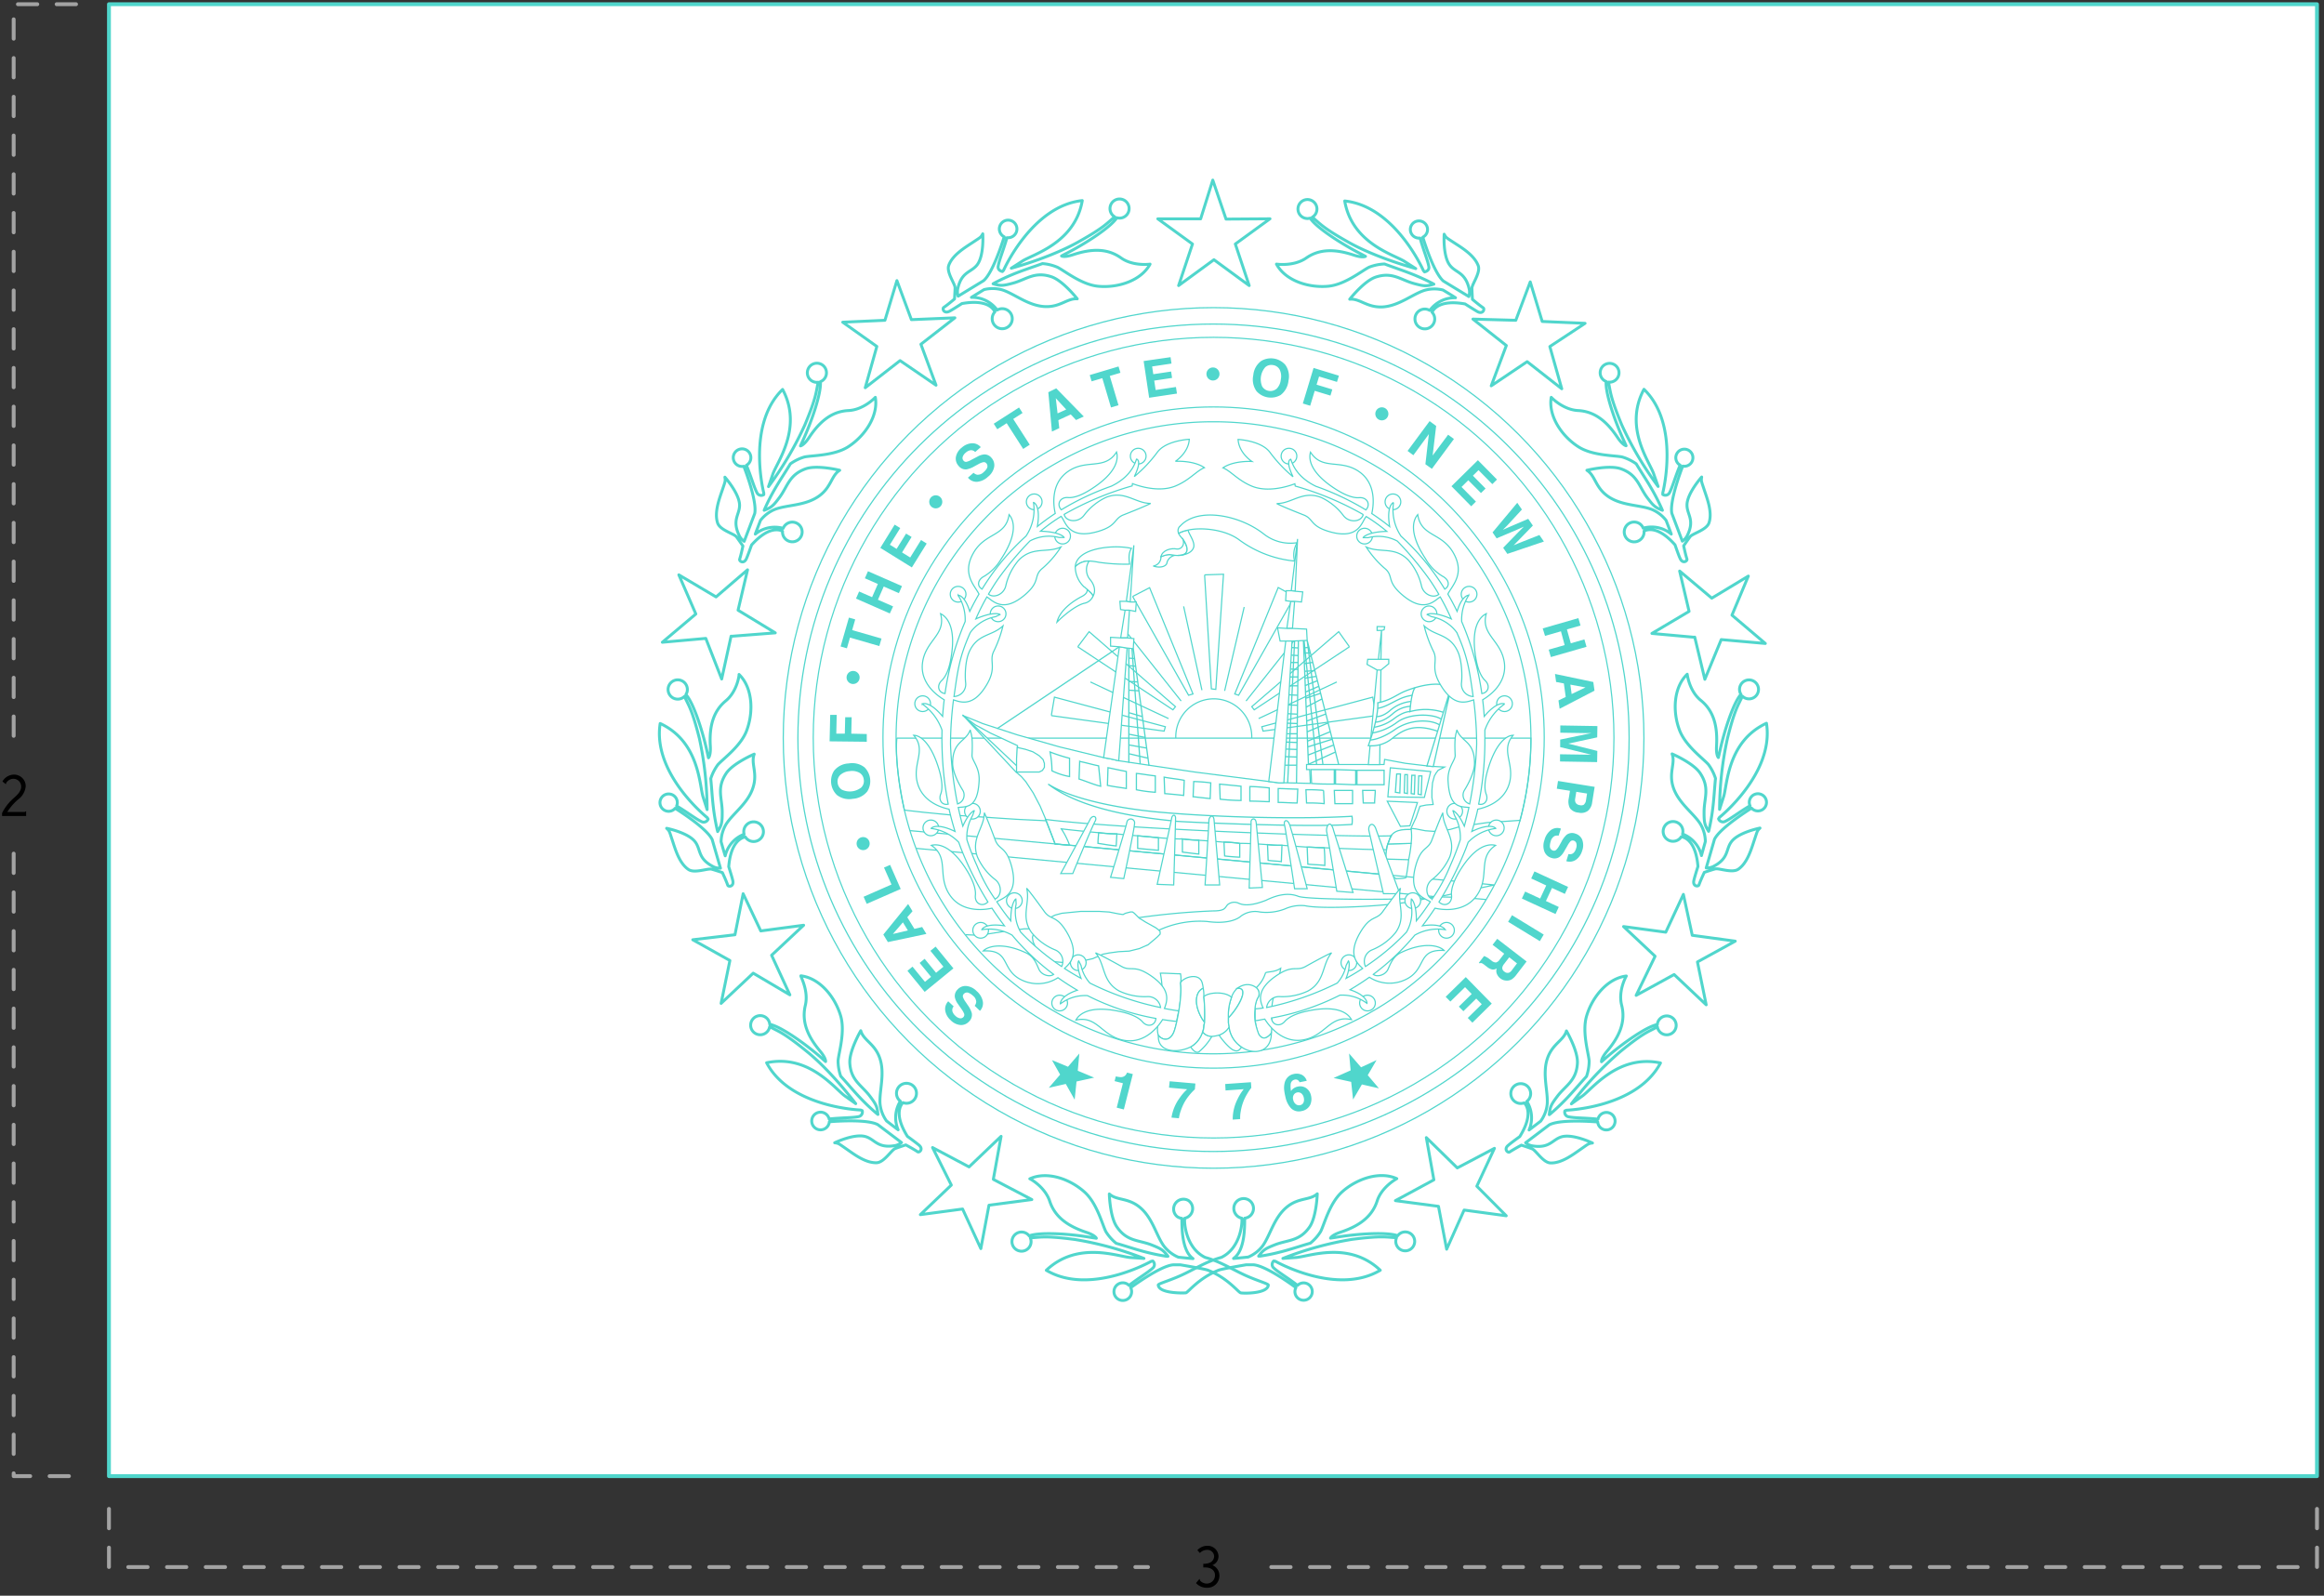 <svg xmlns="http://www.w3.org/2000/svg" width="600" height="412"><rect width="100%" height="100%" fill="#333333" stroke="none"/><path d="M28.13 381.13h570.06V1.09H28.13z" fill="#fff" stroke="#50d6cc" stroke-linecap="round" stroke-linejoin="round"/><circle cx="313.32" cy="190.53" r="111.1" fill="none" stroke="#50d6cc" stroke-width=".31"/><circle cx="313.32" cy="190.46" r="103.36" fill="none" stroke="#50d6cc" stroke-width=".3"/><circle cx="313.32" cy="190.43" r="85.36" fill="none" stroke="#50d6cc" stroke-width=".3"/><path d="M313.25 108.9a81.76 81.76 0 00-81.9 81.66h163.93a81.8 81.8 0 00-82.03-81.66z" fill="#fff"/><path d="M313.24 83.67C254 83.67 206 131.51 206 190.58c0 58.88 48 106.73 107.22 106.73 59.39 0 107.38-47.85 107.38-106.73.02-59.06-47.97-106.91-107.36-106.91z" fill="none" stroke="#50d6cc" stroke-width=".31"/><path d="M311 148.43l4.88-.16-1.99 29.73-1.14-.14-1.75-29.42M316.17 178.38l5.05-21.65m-15.63-.16l4.72 21.63M292.42 154l4.38-2.26 11.2 27.44-1.14.33L292.42 154M291.11 163.57L304.94 181M278.25 167l2.93-3.9 22.3 19.36-.66.81L278.25 167M271.43 184.73l.8-4.73 28.64 7.64-.32 1.13-29.12-4M281.51 176.08l20.18 9.45M334.23 154l-4.23-2.3-11.22 27.48 1 .33L334.23 154M335.53 163.57L321.7 181M348.39 167l-2.77-3.9-22.45 19.36.64.81L348.39 167M355.22 184.73l-.81-4.73-28.64 7.64.32 1.13 29.13-4M345.13 176.08l-20.18 9.45M303.56 190.56a9.81 9.81 0 1119.61 0M298.44 240.53a25.27 25.27 0 0113.17-2.61c4.71.66 7.31-.31 8.46-1.13a6.1 6.1 0 015.2-1.32 13.23 13.23 0 006.5-.8 10 10 0 015.21-.81c5 1.13 27.5-.17 31.73-2.12-4.88.65-31.07.65-33.51-.31s-5.22-.51-8.31 1c-3.25 1.3-5.52 1.47-7 .82a2.71 2.71 0 00-2.92.31c-.81.82-.49 1.64-3.91 1.64a190.39 190.39 0 00-21.63 2.12c2.57 2.68 5.87 2.39 7.01 3.21z" fill="none" stroke="#50d6cc" stroke-width=".3"/><path d="M303.15 266.24c.81-2.29 2.12-9.29 1.63-12.38a6.07 6.07 0 000-2.43c-1.3 0-3.25-.16-5.21-.16 1.63 8.3-1.63 12.85-.49 16.1 1.47 1.63 3.26 1.15 4.07-1.13zM330.65 250c-1.46 1-2.93.82-3.91 1.14a8.7 8.7 0 01-2.43 3.9 2 2 0 01.32 2.76c-1.3 2.29-.49 7.81.32 9.28 1 1.46 2.11 1.15 3.26-.32.32-2.12 0-3.09.16-6.67.15-2.97 1.79-6.71 2.28-10.09z" fill="#fff" stroke="#50d6cc" stroke-width=".3"/><path d="M231.56 190.58s-.83 5.7 1.94 18.59l5.21.59 6.67.66 17.25 1.13 20.49 1 21.65.64 20.82.66 17.89.32h13l6-.17 1.47-.15 1.46.15 2.6.5 2.12.15 2.11-.15 2.11-.33 2.27-.65 2.93-.49 4.4-.64 8.5-.58a80.62 80.62 0 002.79-21.23H231.48M371.32 231.59L236.6 219.05" fill="none" stroke="#50d6cc" stroke-width=".3"/><path d="M360.62 304.32c-4.42-2-10.32 0-14.14 3.43-3.23 2.9-4.58 8.39-5.52 10.23a12 12 0 01-2.66 3c-4.13 1.18-7.45 2.49-12.94 3.35h-.41c1.2-1.61 1.69-1.94 4.2-2.93 3.34-1.31 6.33-.85 8.94-4.59 1.81-2.6 2-8.58 2-8.58-1.91 1.74-4.75.91-7.81 3.39-3.39 2.73-4.35 7.41-6.32 10.1a9.19 9.19 0 01-3.72 2.85s-3 .31-3.77.36c3.19-2.23 2.81-9.1 2.9-10.4a2.54 2.54 0 10-2.32-1 2.47 2.47 0 001.55 1c.21.94-.2 7.67-5.27 10.12-4.13 1.14-7.13 3.2-10.73 4.79-3.1 1.37-5.6 2-5.57 2.36.22 2.22 6.62 2.08 7.14 2s3.3-3.8 8.46-5.85c.81-.33 7.11-1.39 7.11-1.39h1.83c3.06.2 9.47 4.76 11 5.91a2.21 2.21 0 00.19 2.35 2.24 2.24 0 10.46-3.14 2.09 2.09 0 00-.22.2c-2.73-2.11-5.06-3.43-6.23-4.56a1.21 1.21 0 01.08-1.74l.43.08s15.8 9 27.07 2.31c-8.21-7.79-18.82-3.38-21.87-3.28l-3.27.23a88 88 0 0117.84-4.92c7.82-1 8.83-.55 11.5-.43a2.44 2.44 0 10.78-1 2.47 2.47 0 00-.48.49c-2.71-1-10.34-.55-16 .42l-1.35.2s.29-.78 2.64-1.55c4.68-1.56 8.07-3.89 9.41-8.05 1.19-3.69 5.07-5.76 5.07-5.76zM419.88 252c-4.83.58-8.8 5.38-10.26 10.32-1.23 4.16.5 9.55.66 11.6a12.29 12.29 0 01-.68 4c-2.91 3.17-5.05 6-9.28 9.63l-.33.25c.19-2 .43-2.54 2.05-4.7 2.16-2.86 4.95-4 5.21-8.59.19-3.16-2.83-8.33-2.83-8.33-.71 2.48-3.56 3.26-4.88 7-1.45 4.11.18 8.6-.09 11.92a9 9 0 01-1.68 4.37s-2.39 1.83-3 2.29a8 8 0 00-.58-7.39 2.46 2.46 0 00.8-1.05 2.56 2.56 0 10-1.47 1.43c.67.69 2.31 3.17-1.15 8.71-1.15.83-2.46 1.79-3 2.28-1.2 1-.07 2 .37 1.7 1-.64 2.24-1.34 3.05-1.77.8.26 2.19.73 2.75.95 1 .38 2.83 3.56 4.75 3.65 2.9.12 5.93-2.24 7.92-3.62s1.88-1.39 2.93-1.53c0 0-5.13-2.46-8-1.59-2.43.73-3.06 3.12-7.67 2.3a3.84 3.84 0 01-1.6-.77h0l6.12-4.63c2.72-1.43 10.57-.89 12.5-.74a2.24 2.24 0 004.31.65 2.24 2.24 0 10-4.16-1.66 1.47 1.47 0 00-.08.28c-3.44-.36-6.11-.27-7.7-.63a1.2 1.2 0 01-.84-1.52l.4-.16s18.18-.6 24.28-12.2c-11.07-2.34-17.81 7-20.35 8.66l-2.66 1.9a87.15 87.15 0 0112.64-13.5c6.13-5 7.24-5.09 9.57-6.38a2.44 2.44 0 10.14-1.28 2.24 2.24 0 00-.15.67c-2.84.55-9.09 4.94-13.42 8.73l-1 .89s-.17-.82 1.42-2.71c3.18-3.77 4.85-7.53 3.81-11.78-1.04-3.85 1.18-7.65 1.18-7.65zM435.6 174.08c-3.52 3.36-3.83 9.59-2 14.41 1.51 4.07 6.12 7.35 7.47 8.9a12.21 12.21 0 011.83 3.59c-.43 4.28-.44 7.84-1.67 13.27 0 .13-.07.26-.11.4-1.05-1.72-1.18-2.3-1.17-5 0-3.58 1.55-6.19-1-10-1.75-2.65-7.26-5-7.26-5 .91 2.42-.9 4.75.26 8.51 1.3 4.16 5.29 6.78 7.06 9.61a9.07 9.07 0 011.27 4.5s-.81 2.9-1 3.64a7.91 7.91 0 00-4.88-5.57 2.6 2.6 0 000-1.33 2.55 2.55 0 10-1.8 3.12 2.48 2.48 0 001.47-1.09c1 .16 3.75 1.16 4.3 7.67-.43 1.35-.9 2.9-1.06 3.63-.34 1.55 1.14 1.65 1.32 1.15.38-1.09 1-2.42 1.38-3.25.8-.27 2.19-.73 2.77-.88 1-.28 4.4 1.16 6 .07 2.4-1.64 3.41-5.34 4.18-7.63s.67-2.24 1.43-3c0 0-5.58 1.1-7.38 3.53-1.52 2-.59 4.33-4.77 6.44a3.92 3.92 0 01-1.74.33h0l2.13-7.38c1.33-2.76 7.93-7 9.57-8.07a2.22 2.22 0 10-.49-.89c0 .09.07.18.11.27-3 1.76-5.06 3.44-6.54 4.1a1.21 1.21 0 01-1.59-.71l.23-.37s14.2-11.36 12.14-24.31c-10.27 4.76-10.09 16.25-11.11 19.12l-1 3.12a87.09 87.09 0 012.05-18.39c1.93-7.65 2.75-8.41 3.84-10.84a2.45 2.45 0 10-.65-1.11 2.24 2.24 0 00.28.63c-1.94 2.14-4.32 9.41-5.52 15-.13.61-.31 1.33-.31 1.33s-.62-.55-.47-3c.28-4.92-.63-8.93-4-11.72-3.08-2.43-3.57-6.8-3.57-6.8zM400.49 102.59c-.8 4.8 2.69 10 7 12.76 3.65 2.35 9.31 2.21 11.32 2.64a12.22 12.22 0 013.62 1.77c2.22 3.68 4.34 6.54 6.61 11.62.05.13.1.26.16.38-1.87-.74-2.32-1.13-3.94-3.29-2.14-2.87-2.47-5.88-6.76-7.42-3-1.07-8.8.37-8.8.37 2.18 1.38 2.13 4.34 5.31 6.64 3.53 2.56 8.3 2.26 11.41 3.46a9.08 9.08 0 013.72 2.84s1.09 2.81 1.34 3.54a7.94 7.94 0 00-7.25-1.53 2.45 2.45 0 00-.78-1.06 2.56 2.56 0 101 1.81c.85-.45 3.69-1.32 8 3.56.47 1.34 1 2.86 1.33 3.54.66 1.45 1.9.64 1.75.13-.35-1.1-.66-2.53-.85-3.42.48-.7 1.32-1.91 1.69-2.38.63-.81 4.22-1.71 4.84-3.53.94-2.75-.48-6.31-1.24-8.61s-.8-2.2-.64-3.25c0 0-3.8 4.23-3.79 7.26 0 2.54 2.13 3.81 0 8a3.9 3.9 0 01-1.2 1.31h0l-2.71-7.18c-.6-3 2.12-10.39 2.81-12.2a2.21 2.21 0 10-.93-.42l.25.16c-1.32 3.19-2 5.78-2.77 7.2a1.21 1.21 0 01-1.7.38v-.43s4.55-17.61-4.86-26.73c-5.37 10 1.67 19 2.57 22l1.08 3.09a87.85 87.85 0 01-9.4-15.94c-3-7.28-2.84-8.38-3.42-11a2.43 2.43 0 10-1.19-.49 2.52 2.52 0 00.6.33c-.27 2.88 2.18 10.12 4.6 15.34.26.57.55 1.25.55 1.25s-.82-.09-2.18-2.09c-2.72-4.11-5.86-6.78-10.23-7-3.9-.2-6.92-3.41-6.92-3.41zM329.55 68.19c2.32 4.28 8.26 6.19 13.38 5.71 4.33-.4 8.69-4 10.53-4.91a12.22 12.22 0 014-.83c4 1.52 7.45 2.46 12.37 5l.36.21c-1.93.57-2.52.55-5.12-.16-3.46-.94-5.59-3.1-9.91-1.66-3 1-6.7 5.71-6.7 5.71 2.57-.25 4.36 2.11 8.29 2 4.35-.17 7.92-3.34 11.11-4.32a9.1 9.1 0 014.68-.06s2.58 1.54 3.24 2a8 8 0 00-6.65 3.27 2.53 2.53 0 00-3.82 2.19 2.55 2.55 0 104.42-1.71c.39-.87 2.09-3.31 8.52-2.15 1.2.76 2.57 1.62 3.23 2 1.41.73 1.89-.68 1.45-1-.95-.66-2.08-1.59-2.78-2.18-.05-.85-.13-2.31-.13-2.9 0-1 2.26-4 1.63-5.77-1-2.74-4.28-4.68-6.3-6s-2-1.23-2.5-2.16c0 0-.39 5.68 1.5 8.06 1.57 2 4 1.68 5 6.27a3.84 3.84 0 01-.13 1.77h0l-6.57-4c-2.33-2-4.74-9.48-5.31-11.33a2.22 2.22 0 10-1 .24 2.85 2.85 0 00.29 0c.93 3.32 2 5.77 2.26 7.38.15.92-.66 1.24-1.1 1.35l-.29-.32s-7.3-16.66-20.33-18c1.93 11.15 13.08 13.95 15.58 15.69l2.76 1.77c-2.77-.78-10.95-3.23-17.23-6.74-6.89-3.85-7.41-4.84-9.48-6.53a2.45 2.45 0 10-1.23.34 2.6 2.6 0 00.68-.1c1.56 2.43 8 6.61 13.08 9.23.55.28 1.21.64 1.21.64s-.7.45-3.05-.33c-4.68-1.55-8.79-1.71-12.36.83-3.24 2.16-7.58 1.5-7.58 1.5z" fill="none" stroke="#50d6cc" stroke-linecap="round" stroke-linejoin="round" stroke-width=".75"/><path d="M271 310.11c1.35 4.16 4.74 6.49 9.42 8.05 2.35.77 2.63 1.55 2.63 1.55l-1.35-.2c-5.67-1-13.3-1.44-16-.42a2.53 2.53 0 00-.49-.49 2.47 2.47 0 10.79 1c2.66-.12 3.68-.6 11.5.43a87.84 87.84 0 0117.84 4.89l-3.34-.22c-3-.1-13.66-4.51-21.87 3.28 11.27 6.68 27.08-2.31 27.08-2.31l.42-.08a1.21 1.21 0 01.08 1.74c-1.17 1.13-3.49 2.45-6.23 4.56a2 2 0 00-.21-.2 2.28 2.28 0 10.65.79c1.56-1.15 8-5.71 11-5.91h1.82s6.3 1.06 7.11 1.39c5.17 2.05 7.83 5.69 8.47 5.85s6.92.26 7.13-2c0-.35-2.46-1-5.56-2.36-3.61-1.59-6.6-3.65-10.74-4.79-5.07-2.45-5.48-9.18-5.27-10.12a2.54 2.54 0 001-4.53 2.54 2.54 0 00-3 4.08 2.51 2.51 0 001.23.48c.1 1.3-.28 8.17 2.9 10.4-.78-.05-3.77-.36-3.77-.36a9.19 9.19 0 01-3.72-2.85c-2-2.69-2.93-7.37-6.32-10.1-3.06-2.48-5.9-1.65-7.8-3.39 0 0 .13 6 2 8.58 2.6 3.74 5.6 3.28 8.93 4.59 2.51 1 3 1.32 4.21 2.93h-.41c-5.5-.86-8.81-2.17-12.95-3.35a12.22 12.22 0 01-2.66-3c-.94-1.84-2.28-7.33-5.51-10.23-3.83-3.45-9.72-5.46-14.14-3.43.01-.04 3.89 2.03 5.13 5.75zM207.91 259.6c-1 4.25.63 8 3.81 11.78 1.59 1.89 1.43 2.71 1.43 2.71s-.58-.48-1-.89c-4.33-3.79-10.58-8.18-13.42-8.73a2.62 2.62 0 00-.16-.67 2.47 2.47 0 10.14 1.28c2.33 1.29 3.45 1.41 9.57 6.38 5.59 4.53 10.9 11.22 12.65 13.5l-2.67-1.9c-2.54-1.68-9.27-11-20.34-8.66 6.1 11.6 24.27 12.2 24.27 12.2l.41.16a1.21 1.21 0 01-.84 1.52c-1.6.36-4.27.27-7.7.63 0-.09 0-.19-.08-.28a2.28 2.28 0 10.14 1c1.93-.15 9.78-.69 12.5.74l6.13 4.63h0a3.84 3.84 0 01-1.59.77c-4.62.82-5.24-1.57-7.67-2.3-2.91-.87-8 1.59-8 1.59 1.06.14.94.15 2.94 1.53s5 3.74 7.92 3.62c1.91-.09 3.79-3.27 4.75-3.65.55-.22 1.94-.69 2.75-.95.81.43 2.09 1.13 3.05 1.77.44.3 1.57-.66.37-1.7-.57-.49-1.87-1.45-3-2.28-3.45-5.54-1.82-8-1.15-8.71a2.59 2.59 0 001.84 0 2.58 2.58 0 10-2.51-.37 8 8 0 00-.57 7.39c-.64-.46-3-2.29-3-2.29a9.09 9.09 0 01-1.67-4.37c-.27-3.32 1.36-7.81-.1-11.92-1.31-3.71-4.17-4.49-4.88-7 0 0-3 5.17-2.83 8.33.26 4.55 3.06 5.73 5.21 8.59 1.62 2.16 1.87 2.7 2.05 4.7l-.32-.25c-4.24-3.61-6.38-6.46-9.28-9.63a12 12 0 01-.69-4c.16-2.05 1.89-7.44.66-11.6-1.46-4.94-5.43-9.74-10.26-10.32-.16.05 2.07 3.85 1.14 7.65zM187.39 180.94c-3.37 2.79-4.29 6.8-4 11.72.14 2.47-.48 3-.48 3s-.17-.72-.3-1.33c-1.2-5.62-3.58-12.89-5.52-15a3 3 0 00.28-.63 2.49 2.49 0 10-.66 1.11c1.1 2.43 1.91 3.19 3.85 10.84a87.6 87.6 0 012 18.39l-1-3.12c-1-2.87-.85-14.36-11.12-19.12-2.05 13 12.15 24.31 12.15 24.31l.23.37a1.22 1.22 0 01-1.59.71c-1.49-.66-3.57-2.34-6.54-4.1l.1-.27a2.24 2.24 0 10-2.74 1.58 2.21 2.21 0 002.25-.69c1.64 1 8.25 5.31 9.57 8.07l2.14 7.38h0a3.9 3.9 0 01-1.74-.33c-4.19-2.11-3.26-4.4-4.77-6.44-1.81-2.43-7.39-3.53-7.39-3.53.76.74.67.68 1.44 3s1.78 6 4.18 7.63c1.58 1.09 5-.35 6-.07.57.15 2 .61 2.77.88.39.83 1 2.16 1.38 3.25.17.5 1.65.4 1.32-1.15-.16-.73-.64-2.28-1.06-3.63.54-6.51 3.34-7.51 4.29-7.67a2.51 2.51 0 001.48 1.09 2.54 2.54 0 10-1.8-3.12 2.5 2.5 0 000 1.33 7.91 7.91 0 00-4.88 5.57c-.24-.74-1.06-3.64-1.06-3.64a9.14 9.14 0 011.28-4.5c1.77-2.83 5.76-5.45 7-9.61 1.17-3.76-.65-6.09.27-8.51 0 0-5.51 2.34-7.26 5-2.51 3.8-1 6.41-1 10 0 2.7-.12 3.28-1.18 5 0-.14-.07-.27-.1-.4-1.23-5.43-1.25-9-1.68-13.27a12.72 12.72 0 011.83-3.59c1.36-1.55 6-4.83 7.47-8.9 1.79-4.82 1.49-11.05-2-14.41.09-.06-.4 4.31-3.41 6.8zM219.09 106c-4.37.2-7.51 2.87-10.23 7-1.37 2.06-2.2 2.13-2.2 2.13s.3-.68.56-1.25c2.41-5.22 4.86-12.46 4.59-15.34a2.34 2.34 0 00.6-.33 2.47 2.47 0 10-1.18.49c-.58 2.6-.39 3.7-3.43 11a87.35 87.35 0 01-9.39 15.94l1.07-3.09c.9-2.91 7.94-12 2.57-22-9.4 9.12-4.86 26.73-4.86 26.73v.43a1.21 1.21 0 01-1.7-.38c-.79-1.42-1.46-4-2.78-7.2l.25-.16a2.27 2.27 0 10-.93.42c.7 1.81 3.42 9.19 2.82 12.2l-2.72 7.18h0a3.92 3.92 0 01-1.19-1.31c-2.09-4.2 0-5.47 0-8 0-3-3.79-7.26-3.79-7.26.17 1 .12 1-.64 3.25s-2.17 5.86-1.23 8.61c.62 1.82 4.2 2.72 4.84 3.53.36.47 1.2 1.68 1.68 2.38-.18.89-.5 2.32-.84 3.42-.16.51 1.08 1.32 1.74-.13.31-.68.86-2.2 1.33-3.54 4.35-4.88 7.19-4 8-3.56a2.5 2.5 0 00.53 1.76 2.54 2.54 0 10.43-3.57 2.47 2.47 0 00-.79 1.06 8 8 0 00-7.2 1.49c.26-.73 1.34-3.54 1.34-3.54a9.08 9.08 0 013.72-2.84c3.11-1.2 7.88-.9 11.41-3.46 3.19-2.3 3.13-5.26 5.32-6.64 0 0-5.82-1.44-8.8-.37-4.29 1.54-4.63 4.55-6.77 7.42-1.61 2.16-2.06 2.55-3.93 3.29l.15-.38c2.27-5.08 4.4-7.94 6.62-11.62a12.1 12.1 0 013.62-1.77c2-.43 7.66-.29 11.31-2.64 4.33-2.79 7.82-8 7-12.76.01 0-2.99 3.21-6.9 3.41zM289.42 66.59c-3.57-2.54-7.68-2.38-12.36-.83-2.34.78-3 .33-3 .33s.65-.36 1.21-.64c5.12-2.62 11.52-6.8 13.08-9.23a2.54 2.54 0 00.68.1 2.47 2.47 0 10-1.24-.34c-2.06 1.69-2.59 2.68-9.47 6.53-6.28 3.51-14.46 6-17.23 6.74l2.75-1.77c2.51-1.74 13.66-4.54 15.58-15.69-13 1.37-20.32 18-20.32 18l-.3.32c-.44-.11-1.25-.43-1.1-1.35.26-1.61 1.33-4.06 2.27-7.38a2.58 2.58 0 00.29 0 2.27 2.27 0 10-1-.24c-.57 1.85-3 9.34-5.32 11.33l-6.57 4h0a3.84 3.84 0 01-.13-1.77c.95-4.59 3.4-4.28 5-6.27 1.88-2.38 1.49-8.06 1.49-8.06-.51.93-.48.82-2.5 2.16s-5.33 3.28-6.29 6c-.63 1.81 1.63 4.73 1.63 5.77 0 .59-.09 2.05-.14 2.9-.7.59-1.83 1.52-2.78 2.18-.43.29 0 1.7 1.45 1 .67-.34 2-1.2 3.24-2 6.43-1.16 8.12 1.28 8.51 2.15a2.59 2.59 0 10.6-.48 8 8 0 00-6.65-3.27c.66-.42 3.25-2 3.25-2a9.09 9.09 0 014.68.06c3.18 1 6.75 4.15 11.11 4.32 3.93.16 5.71-2.2 8.28-2 0 0-3.69-4.71-6.69-5.71-4.33-1.44-6.45.72-9.91 1.66-2.6.71-3.2.73-5.13.16l.36-.21c4.92-2.59 8.36-3.53 12.38-5A12.16 12.16 0 01273 69c1.85.91 6.21 4.51 10.53 4.91 5.13.48 11.06-1.43 13.39-5.71.08-.01-4.32.65-7.5-1.61zM318.93 63l8.95-6.51-11.35.08-3.42-10.07-3.13 10h-11.06l8.95 6.5-3.58 10.73 9.12-6.67 9.1 6.67L318.93 63" fill="none" stroke="#50d6cc" stroke-linecap="round" stroke-linejoin="round" stroke-width=".75"/><path d="M237.75 88.89l8.78-6.83-11.23.47-3.74-10.08-3.09 10.25-10.9.49 8.81 6.26-3 10.66 9-7 9.28 6.35-3.9-10.57M188.79 164.29l11.37-.89-9.61-5.85 2.45-10.43-8.13 7-9.61-5.7 4.39 10.11-8.65 7.3 11.22-1 4.1 10.49 2.43-11.07M199.21 246.64l8.27-7.75-11.07 1.47-4.55-9.61-2.11 10.6-10.9 1.29 9.59 5.36-2.27 11.07 8.29-7.8 9.47 5.6-4.72-10.23M256.46 304.46l2-11.07-8.27 7.9-9.43-5 4.85 9.69-8 7.64 10.91-1.46 4.71 10.23 2.1-11.21 11.07-1.46-9.92-5.2M388.9 89.21l-8.63-6.82 11.07.31 3.73-9.92L398.16 83l11.07.48-9.1 6 3.08 10.9-8.94-7-9.27 6.24 3.9-10.41M437.54 164.55l-11.06-1 9.6-5.69-2.44-10.42 8.3 7 9.44-5.7-4.23 10.09 8.62 7.31-11.39-1-4.23 10.26-2.61-10.91M427.29 246.88l-8.13-7.65 10.9 1.46 4.55-9.77 2.29 10.57L448 243l-9.76 5.37 2.26 11.07-8.28-7.82-9.81 5.38 4.88-10.07M370.19 304.63l-1.95-10.91 8 7.83 9.59-5.06-4.55 9.78 7.6 7.64-10.88-1.48-4.51 10.11-2.11-11.07-11.12-1.47 9.93-5.37" fill="none" stroke="#50d6cc" stroke-linecap="round" stroke-linejoin="round" stroke-width=".75"/><path d="M358 219.37l-.16 1.63v1.78l.49 1.64 1.14 1.61-83.31-7.79-3.73-.32-2.43-6.35-1.46-3.43-1.79-3.41-1.94-2.94-1.14-1.29-1.14-1 .16-6.34v-.64l-7-3.26-3.91-2.12-3.25-2.43 5.2 2.12 8.95 2.92 10.9 3.1 11.39 2.77 1.79.31 2.11.49 19.69 2.93 19 2.43 2.6.32h1.3l6.84.17-.17-3.57h-.81v-1.31h20l.15-1.31 5.37 1 5.54.66 1.63.14 2.92.17-1.62.82-.5.65-.48.82-.49 1.78-.16 2v1.8l.33 1.79-1.79.14-1.63.33-1 2.92-1.3 2.77v.33h-1.79l-1.3.34-1.14.48-1 .8-1.06 3.55z" fill="#fff" stroke="#50d6cc" stroke-width=".3"/><path fill="#fff" stroke="#50d6cc" stroke-width=".3" d="M262.48 197.73l-13.99-13.17 13.99 14.97"/><path d="M313.25 108.9a81.76 81.76 0 00-81.9 81.66c0 45 36.66 81.53 81.9 81.53s82-36.55 82-81.53a81.8 81.8 0 00-82-81.66z" fill="none" stroke="#50d6cc" stroke-width=".3"/><path d="M360.43 226.85c1.62 0 2.6-.16 2.6-.31.16-1 .49-2.77.65-4.56l-5.86-.16a5.68 5.68 0 002.61 5.05zM358.31 217.92a4.75 4.75 0 00-.33 1.45 12.51 12.51 0 00-.16 2.43l5.86.17a35.56 35.56 0 00.65-4.22l-6 .15z" fill="#fff" stroke="#50d6cc" stroke-width=".3"/><path d="M364.33 214.16c-2.61 0-4.07.18-5.2 1.62a16 16 0 00-.66 1.81l-.16.33 6-.17a13.35 13.35 0 00.02-3.59z" fill="#fff" stroke="#50d6cc" stroke-width=".3"/><path d="M344.8 198.71v3.74l5.21.16v-3.73l-5.21-.17M338.46 198.71l.16 3.57 5.86.17v-3.74h-6" fill="#fff"/><path d="M299.73 143.71v.17a2.3 2.3 0 01-2 2.26c2 .67 3.58 0 3.58-1a2.65 2.65 0 012.77-1.78c-1.74.03-1.91-.62-4.35.35z" fill="#fff" stroke="#50d6cc" stroke-width=".3"/><path d="M305.27 139c.81 1.45-.17 2.92-1.47 2.75-1.46-.32-3.74.33-4.07 2 2.44-1 2.61-.32 4.4-.32 3.9 0 1.95-3.27 1.14-4.4z" fill="#fff" stroke="#50d6cc" stroke-width=".3"/><path d="M304.94 138.68c.16.16.16.31.33.31.81 1.13 2.76 4.4-1.14 4.4 1.46 0 3.58-.5 4.06-2.12.33-1.46-1.3-3.41-1.46-4.4a8.92 8.92 0 00-2.44.82 3.51 3.51 0 00.65 1z" fill="#fff" stroke="#50d6cc" stroke-width=".3"/><path d="M334.88 140.12a11.08 11.08 0 01-8.62-2.26c-6.19-4.87-16.92-7-21.48-2.12a1.58 1.58 0 00-.49 1.95 8.92 8.92 0 012.44-.82c3.58-.8 9.76-.14 13.34 2.62a28.79 28.79 0 0014.16 5.37 6.07 6.07 0 01.65-4.72zM292.08 141.59c-4.06-1-14.15-.32-14.47 4.73a4.83 4.83 0 013.57-1.46 14.66 14.66 0 012.45.31 47.15 47.15 0 008 .49c-.16-1.45-.33-2.77.47-4.07zM280.7 152.18c0 .65-.16 1.13-1.3 1.78-1.63.82-5.7 3.25-6.51 6.67 2.44-2.44 5.2-4.39 7-4.86a3 3 0 002.27-1.81c0-.65-.81-1.13-1.46-1.78z" fill="#fff" stroke="#50d6cc" stroke-width=".3"/><path d="M281.51 149.75a4 4 0 01-.33-4.89 4.83 4.83 0 00-3.57 1.46 7.13 7.13 0 002.28 5.21c.32.15.49.48.81.63.65.67 1.46 1.15 1.46 1.8.65-1 .65-2.6-.65-4.23z" fill="#fff" stroke="#50d6cc" stroke-width=".3"/><path d="M371.33 231.57l14.47-3.08-26.35-2.49-83.31-7.79-3.73-.32-37.47-3.42" fill="none" stroke="#50d6cc" stroke-width=".3"/><path d="M271.1 194.16l.33 2.44.16 2.42 4.54 1.48v-4.72l-5-1.62M286.06 198.22l-.15 4.56 4.88.8v-4.39l-4.73-1M278.75 196.6l-.17 4.54 4.89 1.14.16-4.55-4.88-1.13M337.16 203.91l.16 3.42 4.55.17-.16-3.42-4.55-.17M330 203.6v3.58l4.89.15.16-3.58-5.05-.15M344.48 204.08l.16 3.42h4.56v-3.42h-4.72M322.68 203.09v3.76l5 .14v-3.56l-5-.34M355.06 204.08h-3.26l.16 3.25h2.93l.17-3.25M300.55 200.66l.16 4.24 4.88.48.15-3.9-5.19-.82M293.39 199.7v4.21l4.88.65v-4.23l-4.88-.63M314.87 202.45l.15 3.9 5.38.33V203l-5.53-.5M308.19 201.79l-.16-.14v4.07h.16l4.24.47.16-4.06-4.4-.34M283.47 217.75l4.71.66.17-3.11-4.72-.32-.16 2.77M327.4 222.14l3.41.33.16-4.23-3.73-.18.16 4.08M337.65 223.12l4.38.34-.16-4.58-4.39-.16.17 4.4M316.17 221l3.9.32v-3.57l-4.07-.33.17 3.58M293.72 219.05l5.36.49v-3.25l-5.36-.49v3.25M305.27 220l4.23.51v-3.59l-4.23-.33V220M357.17 230.75l-3.74-16.25v-1l.48-.66.66.17.65 1 6.17 16.75h-4.22M345.13 230.11l-2.6-15.29v-1.14l.48-.82.33-.16.32.33.65 1.47 5 15.94-4.23-.33M334.23 229.46l-1.14-7.81-1.46-8.65v-.64l.32-.49.49.15.48.81 4.55 16.6h-3.24M322.51 229.29l.33-8 .16-8.93.16-.66.32-.33.49.17.33.82 1.62 16.75-3.42.15M311.12 228.49l.49-8.13.47-8.63.18-.49.32-.49.48.16.34.82 1.46 16.76h-3.75" fill="#fff"/><path d="M276.14 218.24A19.53 19.53 0 00274 214c2.77.34 6 .65 9.61 1a41.2 41.2 0 004.72.32c1.78.17 3.57.34 5.37.48l5.35.49c2.12.17 4.07.33 6.19.33a38.2 38.2 0 004.23.33c2.27.15 4.39.32 6.5.49a36.41 36.41 0 014.07.31c2.44 0 4.88.17 7.17.33a29 29 0 003.73.16c2.13.17 4.4.33 6.51.48 1.45 0 2.92.16 4.39.16 7.48.35 13.34.51 16.11.51a10 10 0 011.3-3.59c-11.23.49-70.46-1.8-89.33-4.23 1.14 2.93 2.11 5.36 2.45 6.35l3.73.32zm82.81-20l-.64 7.5 9.43.14 1.63-6.67zm-.8 8.63l3.41 6.5 2.45-.16 1.94-6z" fill="none" stroke="#50d6cc" stroke-width=".3"/><path d="M298.76 228.33l3.74-17.09.16-.66.32-.14.33.31.16.49-.47 17.25-4.22-.16M286.72 226.52l4.23-14.3.49-.65h.63l.66.33.16.8-1.46 7.49-1.31 6.66-3.41-.33M273.86 225.55l7.49-13.82.65-.82h.48l.49.33-.17.66-5.8 13.65h-3.1" fill="#fff"/><circle cx="356.76" cy="106.85" r="1.69" fill="#50d6cc"/><circle cx="313.16" cy="96.56" r="1.69" fill="#50d6cc"/><circle cx="220.25" cy="174.92" r="1.69" fill="#50d6cc"/><circle cx="222.84" cy="217.81" r="1.69" fill="#50d6cc"/><path d="M251.64 259.69a1.93 1.93 0 00.4-1 2.1 2.1 0 00-.84-1.59 3.52 3.52 0 00-1-.69 1.1 1.1 0 00-1.38.23.82.82 0 00-.2.82 4.83 4.83 0 00.67 1.23l.6.88a6.62 6.62 0 011 2 2.35 2.35 0 01-.71 2.18 2.76 2.76 0 01-2.15.91 4 4 0 01-2.62-1.28 4.18 4.18 0 01-1.36-2.37 2.87 2.87 0 01.76-2.48l1.41 1.32a1.37 1.37 0 00-.28 1.42 2.62 2.62 0 00.71 1 2.25 2.25 0 001.14.64 1 1 0 00.94-.31.84.84 0 00.18-.88 5.74 5.74 0 00-.66-1.16l-1-1.44a4.27 4.27 0 01-.73-1.64 2.31 2.31 0 01.71-2 2.73 2.73 0 012.23-.9 4.27 4.27 0 012.69 1.32 4.7 4.7 0 011.59 2.66A2.8 2.8 0 01253 261zM235.59 249.58l3.21 3.93 1.58-1.29-2.95-3.6 1.29-1.06 2.95 3.61 1.9-1.57-3.36-4.1 1.34-1.09 4.6 5.62-7.42 6.07-4.45-5.44zM229.23 243.24l-1.18-1.94 6.41-7.89 1.13 1.86-1.35 1.56 1.84 3 2-.48 1.09 1.79zm5.16-3l-1.28-2.09-2.59 3zM223.77 233.37l-.81-1.83 7.2-3.16-1.93-4.38 1.58-.69 2.73 6.22zM223.18 198.11a5 5 0 01.73 6.24 5.18 5.18 0 01-3.76 1.9 5.1 5.1 0 01-4.1-1 5 5 0 01-.72-6.24 5.06 5.06 0 013.76-1.89 5.15 5.15 0 014.09.99zm-1.3 1.41a3.93 3.93 0 00-2.56-.41 4 4 0 00-2.4 1 2.28 2.28 0 00-.66 2 2.34 2.34 0 001.1 1.79 4.78 4.78 0 005-.58 2.33 2.33 0 00.65-2 2.31 2.31 0 00-1.13-1.8zM214.18 191.41l.16-6.84h1.68l-.11 4.85h2.2l.1-4.24h1.67l-.1 4.25 4 .09v2zM219.17 159.46l1.63.47-.79 2.76 7.57 2.18-.56 1.94-7.57-2.19-.8 2.77-1.63-.47zM229.73 158.39l-8.73-3.84.8-1.83 3.35 1.47 1.49-3.41-3.35-1.47.8-1.82 8.78 3.84-.8 1.82-3.91-1.71-1.5 3.41 3.92 1.72zM232.42 136.34l-2.67 4.31 1.73 1.07 2.45-3.95 1.42.87-2.46 4 2.1 1.3 2.8-4.51 1.46.91-3.83 6.17-8.14-5.05 3.7-6zM251.35 122.07a1.9 1.9 0 00.91.5 2.11 2.11 0 001.68-.66 3.6 3.6 0 00.79-.89 1.12 1.12 0 00-.08-1.4.82.82 0 00-.8-.28 4.45 4.45 0 00-1.3.53l-.93.5a6.42 6.42 0 01-2.07.82 2.32 2.32 0 01-2.09-.93 2.75 2.75 0 01-.68-2.24 4 4 0 011.54-2.46 4.31 4.31 0 012.51-1.11 2.84 2.84 0 012.38 1l-1.45 1.26a1.38 1.38 0 00-1.39-.42 2.56 2.56 0 00-1.06.6 2.32 2.32 0 00-.76 1.06 1 1 0 00.22 1 .8.8 0 00.85.27 5.34 5.34 0 001.22-.53l1.53-.8a4.33 4.33 0 011.71-.56 2.37 2.37 0 011.93.92 2.78 2.78 0 01.66 2.32 4.29 4.29 0 01-1.6 2.53 4.72 4.72 0 01-2.81 1.3 2.82 2.82 0 01-2.36-1.07zM263.09 105.21l.91 1.42-2.41 1.55 4.27 6.64-1.7 1.09-4.26-6.64-2.43 1.56-.91-1.43zM270.65 101.27l2.05-1 7.11 7.27-2 .91-1.37-1.45-3.2 1.49.24 2.06-1.9.88zm2.39 5.46l2.23-1-2.69-2.91zM288.78 94.62l.49 1.63-2.75.82 2.25 7.56-1.94.57-2.24-7.56-2.76.82-.49-1.62zM302.45 93.87l-5 .75.3 2 4.6-.69.25 1.65-4.61.69.37 2.43 5.24-.78.26 1.7-7.18 1.08-1.42-9.48 6.95-1zM330.61 102a5 5 0 01-6.21-1 5.18 5.18 0 01-.83-4.13 5.1 5.1 0 012.06-3.68 4.95 4.95 0 016.2 1 5.08 5.08 0 01.82 4.13 5.22 5.22 0 01-2.04 3.68zm-1-1.64a3.86 3.86 0 001.06-2.36 3.93 3.93 0 00-.3-2.58 2.29 2.29 0 00-1.73-1.16 2.33 2.33 0 00-2 .57 4.77 4.77 0 00-.78 4.94 2.48 2.48 0 003.75.58zM339.13 95l6.54 2-.49 1.61-4.63-1.4-.64 2.11 4.06 1.23-.48 1.59-4.06-1.23-1.17 3.85-1.9-.58zM369.09 108.73l1.69 1.25-.91 7.63 4-5.37 1.5 1.11-5.69 7.7-1.68-1.19.9-7.78-4 5.46-1.5-1.11zM385.28 125l-3.56-3.61-1.45 1.43 3.27 3.32-1.19 1.16-3.27-3.3-1.75 1.73 3.72 3.78-1.22 1.21-5.1-5.18 6.83-6.72 4.93 5zM392.92 131.56l-3.82 4.15-1.1 1.09 1.39-.62 5.16-2.22 1.2 1.74-3.89 4-1.09 1.1 1.38-.58 5.29-2.08 1.16 1.68-9.44 3.19-1.08-1.58 4-4.12 1.34-1.33-1.72.77-5.31 2.25-1.05-1.54 6.38-7.65zM398.29 162.25l9.21-2.65.55 1.91-3.51 1 1 3.58 3.51-1 .55 1.91-9.21 2.65-.55-1.91 4.11-1.18L403 163l-4.11 1.18zM411.35 176.09l.31 2.24-9 4.67-.3-2.15 1.87-.9-.48-3.49-2-.38-.29-2.07zm-5.92.68l.33 2.43 3.57-1.71zM412.39 193.89l-.05 2.88-9.58-.16v-1.86l6.48.1h1.56l-8-1.95v-1.94l8.07-1.68h-1.56l-6.48-.1v-1.87l9.58.16-.05 2.91-7.48 1.62zM405.32 208.67a3.72 3.72 0 01-.31-2.49l.32-2-3.4-.54.31-2 9.46 1.52-.65 4.06a3.32 3.32 0 01-1.09 2.13 2.91 2.91 0 01-2.4.47 3 3 0 01-2.24-1.15zm3.66-1a1.63 1.63 0 00.48-1l.28-1.78-2.78-.45-.29 1.79a1.55 1.55 0 00.17 1.1 1.42 1.42 0 001 .55 1.36 1.36 0 001.16-.17zM402.4 215.77a2 2 0 00-1 .07 2.12 2.12 0 00-1.06 1.46 3.76 3.76 0 00-.2 1.17 1.13 1.13 0 00.82 1.14.81.81 0 00.82-.19 4.42 4.42 0 00.82-1.14l.52-.93a6.32 6.32 0 011.31-1.79 2.35 2.35 0 012.27-.33 2.76 2.76 0 011.77 1.53 4.06 4.06 0 010 2.91 4.27 4.27 0 01-1.53 2.27 2.85 2.85 0 01-2.56.41l.56-1.84a1.4 1.4 0 001.4-.38 2.63 2.63 0 00.57-1.08 2.19 2.19 0 00.07-1.3 1 1 0 00-.69-.7.82.82 0 00-.87.22 5.65 5.65 0 00-.75 1.1l-.87 1.5a4.27 4.27 0 01-1.15 1.38 2.32 2.32 0 01-2.12.25 2.74 2.74 0 01-1.79-1.6 4.27 4.27 0 010-3 4.66 4.66 0 011.69-2.6 2.81 2.81 0 012.56-.36zM396.15 225l8.69 4-.83 1.8-3.32-1.53-1.57 3.37 3.32 1.54-.84 1.82-8.69-4 .84-1.8 3.88 1.8 1.57-3.38-3.88-1.8zM389.36 238l1-1.7 8.19 5-1 1.7zM390.25 252.89a2.57 2.57 0 01-1.08.3 3.2 3.2 0 01-.93-.11 2.77 2.77 0 01-.91-.48 2.73 2.73 0 01-.85-1.09 1.91 1.91 0 01-.05-1.47 1.75 1.75 0 01-1.17.28 3.1 3.1 0 01-1.36-.69l-.51-.39a5 5 0 00-.74-.51.78.78 0 00-.65 0l-.2-.14 1.35-1.75c.21.08.37.15.49.21a4.8 4.8 0 01.71.43l.71.54a1.82 1.82 0 001.16.49 1.63 1.63 0 00.94-.72l1.19-1.55-3-2.29 1.19-1.55 7.59 5.85-2.79 3.63a4.52 4.52 0 01-1.09 1.01zm1.4-4.15l-2-1.57-1.32 1.71a2.28 2.28 0 00-.46.86 1.07 1.07 0 00.51 1.11 1.21 1.21 0 001.26.27 1.86 1.86 0 00.7-.63zM378.94 262.83l3.61-3.55-1.42-1.45-3.32 3.26-1.17-1.19 3.32-3.26-1.72-1.76-3.79 3.72-1.21-1.23 5.19-5.09 6.71 6.84-5 4.93zM278.25 276.49l.41-4.48-2.93 3.42-4.14-1.71 2.11 3.74-2.93 3.41 4.39-1 2.29 4.07.48-4.7 4.56-1-4.24-1.78M348.71 276.49l-.41-4.49 3.09 3.57 4-1.86-2.27 3.9L356 281l-4.39-1-2.28 3.9-.49-4.57-4.54-1 4.38-1.95M287.76 279.14l.31-1.22a8.61 8.61 0 001.22.19 1.73 1.73 0 001-.25 1.7 1.7 0 00.52-.57 1.39 1.39 0 00.16-.35l1.5.38-2.32 9.14-1.84-.47 1.6-6.3zM308.49 281.26a12.7 12.7 0 00-1.29 1.35 13.26 13.26 0 00-1.43 2.05 13.86 13.86 0 00-.9 2.07 9.48 9.48 0 00-.5 2l-1.92-.17a11.44 11.44 0 012.13-5.11 12.44 12.44 0 011.91-2.2l-4.68-.42.17-1.65 6.64.58zM323.06 280.87a10.67 10.67 0 00-1.05 1.54 12.26 12.26 0 00-1.09 2.25 12.76 12.76 0 00-.57 2.19 8.84 8.84 0 00-.17 2.09l-1.92.14a11.42 11.42 0 011.29-5.38 12.53 12.53 0 011.55-2.48l-4.69.33-.09-1.66 6.64-.47zM335.5 279.44a1 1 0 00-.29-.45 1 1 0 00-1-.22 1.31 1.31 0 00-1 1.28 6.11 6.11 0 00.1 1.67 2 2 0 01.69-.72 2.54 2.54 0 011-.43 2.72 2.72 0 012.2.36 3.07 3.07 0 011.27 1.94 3.68 3.68 0 01-.23 2.45 3 3 0 01-2.15 1.54 2.84 2.84 0 01-2.9-.85 6.12 6.12 0 01-1.32-2.78 14.05 14.05 0 01-.32-1.73 5.55 5.55 0 01.16-2.09 3.23 3.23 0 01.78-1.31 2.88 2.88 0 011.43-.77 3.13 3.13 0 012.19.18 2.56 2.56 0 011.26 1.55zm-.93 5.67a1.29 1.29 0 001.12.23 1.16 1.16 0 00.84-.67 2 2 0 00.07-1.26 1.85 1.85 0 00-.68-1.14 1.35 1.35 0 00-1.81.27 1.62 1.62 0 00-.23 1.45 1.87 1.87 0 00.69 1.12z" fill="#50d6cc"/><circle cx="241.59" cy="129.57" r="1.69" fill="#50d6cc"/><path d="M269.34 240l-2.43-.18h-2.45l-5.2.66-5.21.82-2.44.14-2.32-.11M383.72 232.26l-5.89-.54-6.5-.15-2.61.17" fill="none" stroke="#50d6cc" stroke-width=".3"/><path d="M269.3 247.2l1.47.81 1.64.32 1.94.17h1.95l3.7-.5 2.12-.48 2.61-1.15 1.63-.32 2.43-.33 2.76-.15 2.61-.65 2.27-1 2.28-1.93.81-.81v-.65l-.49-.51-.64-.48-2.61-1.45-1.62-1-1.3-1.29-.48-.34h-.5l-1.3.34-.65.33-1.14-.17-2.43-.48-2.6-.16h-4.72l-4.88.48-1.78.48-1.31.65-2 1.47-1.72 1.6-.48 1-.32 1 .16 1.13.64 1.45 1 1.47z" fill="#fff" stroke="#50d6cc" stroke-width=".3"/><path fill="none" stroke="#50d6cc" stroke-width=".32" d="M291.44 169.92l1.62.14M291.44 171.85l1.78.17M291.44 175.94l2.44.14M291.44 178.2l2.76.18M291.6 184.05l3.41.99M257.43 188.14l31.56-21.16M296.65 197.73l-4.07-30.26M294.37 197.24l-2.12-29.77M291.6 189.59l4.07.82M291.6 192.36l4.55.81M291.6 194.64l4.88 1.14M291.44 167.3v29.63M337.81 197.42l-1.3-32.07M339.92 197.42l-3.25-32.07M345.62 197.42l-8.14-32.08 4.07 32.08M334.72 202.28l.49-36.76M334.23 165.52l-1.79 36.61M336.67 171.37l2.11-.32M336.51 168.6h1.79M336.51 167.3l1.3-.15M330.65 189.45h4.23M330.97 186.68l4.07.14M331.14 184.22l3.9.17M331.3 181.95l3.74.15M331.63 179.34l3.41.17M331.78 177.07h3.26M331.95 174.79h3.09M332.28 172.69l2.76.15M332.28 171.05h2.93M332.6 169.1l2.61.17M332.76 167.15l2.45.15M329.83 197.56h5.05M330.16 195.3l4.72.16M330.33 193.35l4.55.16M330.49 191.54l4.39.17M337.48 188.96l5.37-2.28M337.32 186.19l4.88-1.8M337.16 182.61l4.07-2.12M336.99 180.33l3.91-1.31M336.99 178.71l3.42-1.48M336.83 177.07l3.26-1.3M336.83 175.12l2.93-.48M336.83 173.32l2.61-.15M337.65 197.42l7.15-3.26M337.65 194.98l6.67-2.62M337.65 192.84l6.17-1.93M337.48 191.4l5.86-2.44"/><path d="M356.68 162.75l-.81 7.48h.65zM355.54 173l-2.27 24.42h2.93l.32-24.42zM356.52 170.23h-3.41l-.17 1.31 2.6 1.46h1l2-1.63v-1.14zM335 139.15l-1.62 13.35 1 .16zM334.23 155.26h-1l-1 7h1.46z" fill="#fff" stroke="#50d6cc" stroke-width=".3"/><path d="M337.32 162.43l-3.58-.17h-1.46l-2.45-.16.66 3.42h3.09l3.9-.17zM334.23 155.26l1.78.17.33-2.6-1.95-.17-1-.14h-1.31l-.16 2.57 1.3.17zM284.93 195.61l1.79.33 2.11.49L291 167.3l-2-.32zM292.74 140.79l-1.95 14.47 1 .17zM290.47 157.55l-1.14 7.15h1.78l.49-7.15z" fill="#fff" stroke="#50d6cc" stroke-width=".3"/><path d="M291.76 155.43l-1-.17h-1.63l.17 2.12 1.14.17h1.13l1.62.31.17-2.43zM289.33 164.7l-2.61-.15v2.27l2.28.18 1.95.32 1.63.17.16-2.6-1.63-.17h-1.77zM331.95 165.52l-4.39 36.27 2.6.34h1.3l2.12-36.61h-1.63zM355.54 161.78v1h1.14l.66-.17.15-.8z" fill="#fff" stroke="#50d6cc" stroke-width=".3"/><path d="M374.57 177.56s-3-2.48-11.56.79c-2.5 1-3.85 2.43-7.31 3.11 0 0 .45 3.1-2.43 11.07a8.41 8.41 0 006-1.74c3.14-2.53 6-4 11.88-2" fill="#fff"/><path d="M374.57 177.56s-3-2.48-11.56.79c-2.5 1-3.85 2.43-7.31 3.11 0 0 .45 3.1-2.43 11.07a8.41 8.41 0 006-1.74c3.14-2.53 6-4 11.88-2" fill="none" stroke="#50d6cc" stroke-width=".32"/><path d="M374.58 177.56l-3.41 11.21-2.77 9c.65 0 1.13.16 1.63.16l5-22.12z" fill="#fff" stroke="#50d6cc" stroke-width=".32"/><path d="M365.31 177.56c-1 1.36-1.3 6.18-1.3 6.18a14.91 14.91 0 018.61.17" fill="none" stroke="#50d6cc" stroke-width=".32"/><path d="M364.59 179.53a11.65 11.65 0 00-3.34 1c-1.87.85-3.53 2-5.52 2.36M355.4 185s1.38.2 3.39-1.48a9.83 9.83 0 015.47-2.41M364.13 182.36a7.64 7.64 0 00-4.64 2c-2.39 2.05-4.07 2.09-4.39 2.08M364 183.74s-1.4-.14-3.85 1.63a11.83 11.83 0 01-5.39 2.41M354.36 189.25a14.88 14.88 0 006.36-2.78c3.3-2.42 9.28-2.14 11.28-.84" fill="none" stroke="#50d6cc" stroke-width=".32"/><path d="M353.78 191.06s2.5 0 6.38-2.7 9.06-2.66 11.48-1.21M270.61 202.45c7.16 4.54 21.47 6.66 29.45 7.31 14.64 1.3 35.79 1.79 49 1a8.68 8.68 0 010 2.1c-11.06.81-40.67-.48-45.23-.8-4.58-.51-23.29-1.97-33.22-9.61zM344.8 198.71v3.74c1.8 0 3.59.16 5.21.16v-3.73zM338.46 198.71l.16 3.57c1.79.17 3.91.17 5.86.17v-3.74zM357.34 198.88h-7v3.73h7zM271.1 194.16a25.66 25.66 0 01.49 4.86 17.29 17.29 0 004.54 1.48v-4.72a44.17 44.17 0 01-5.03-1.62zM286.06 198.22l-.15 4.56c2.5.49 3.9.61 4.88.8v-4.39c-1.63-.31-3.09-.64-4.73-.97zM278.75 196.6l-.17 4.54c1.63.49 4 1.53 5.59 1.86l-.54-5.27c-1.63-.31-3.25-.82-4.88-1.13zM337.16 203.91l.16 3.42a40.71 40.71 0 014.55.17l-.16-3.42a39.3 39.3 0 00-4.55-.17zM330 203.6v3.58c1.64 0 3.26.15 4.89.15l.16-3.58c-1.8 0-3.42-.15-5.05-.15zM344.48 204.08l.16 3.42h4.56v-3.42zM322.68 203.09v3.76c2.43 0 3.75.14 5 .14v-3.56c-1.75-.16-3.37-.34-5-.34zM355.06 204.08h-3.26l.16 3.25h2.93c0-.96.17-2.33.17-3.25zM300.55 200.66l.16 4.24c2.62.22 4 .37 4.88.48l.15-3.9c-1.62-.34-3.4-.48-5.19-.82zM293.39 199.7v4.21a37.2 37.2 0 004.88.65v-4.23c-1.62-.15-3.27-.49-4.88-.63zM314.87 202.45l.15 3.9a51.17 51.17 0 005.38.33V203zM308.19 201.79l-.16 3.93h.16c2.17.26 3.31.37 4.24.47l.16-4.06a41.3 41.3 0 00-4.4-.34zM360.59 199.84l-.33 4.72 1.14.17.16-4.89zM367.1 200.33h-.82l-.16 4.71.81.18zM362.7 200l-.16 4.72.82.17V200zM364.49 200.18l-.16 4.72.82.14.16-4.86zM283.47 217.75c1.3.17 2.76.49 4.71.66l.17-3.11a41.2 41.2 0 01-4.72-.32c0 .66-.16 1.62-.16 2.77zM327.4 222.14c1.13.17 2.27.17 3.41.33l.16-4.23a25.82 25.82 0 01-3.73-.18zM337.65 223.12c1.46.15 2.92.15 4.38.34a37.69 37.69 0 00-.16-4.58c-1.46 0-2.93-.16-4.39-.16zM316.17 221c1 .17 3.74.32 3.9.32v-3.57a32.09 32.09 0 00-4.07-.33zM293.72 219.05c1.62.17 3.41.32 5.36.49v-3.25c-1.78-.18-3.57-.34-5.36-.49zM305.27 220c1.3.18 2.76.35 4.23.51v-3.59a38 38 0 01-4.23-.33z" fill="none" stroke="#50d6cc" stroke-width=".32"/><path d="M357.17 230.75s-3.42-14.8-3.74-16.25 1-2.6 1.79-.5c.65 1.95 6.18 16.75 6.18 16.75zM345.13 230.11s-2.28-13.82-2.6-15.29 1-3.58 1.79-.32c1 3.09 5 15.94 5 15.94zM334.23 229.46s-2.28-15.3-2.6-16.43.65-1.79 1.29-.17 4.56 16.6 4.56 16.6zM322.51 229.29s.49-15.94.49-16.9c-.16-1 1.14-1.48 1.31 0 .15 1.29 1.61 16.75 1.61 16.75zM311.12 228.49s1-16 1-16.76 1.15-1.8 1.32 0 1.45 16.76 1.45 16.76zM298.76 228.33s3.58-16.11 3.74-17.09 1-1 1 0c0 1.15-.48 17.25-.48 17.25zM286.72 226.52s4.07-13.17 4.23-14.3a1 1 0 011.95.48c0 1.3-2.77 14.15-2.77 14.15zM273.86 225.55s6.84-12.52 7.49-13.82c.65-1.46 1.95-1 1.46.17-.65 1-5.85 13.65-5.85 13.65z" fill="#fff" stroke="#50d6cc" stroke-width=".3"/><circle cx="261.88" cy="232.55" r="2.03" fill="#fff" stroke="#50d6cc" stroke-width=".3"/><circle cx="278.38" cy="248.56" r="2.03" fill="#fff" stroke="#50d6cc" stroke-width=".3"/><circle cx="273.58" cy="258.98" r="2.03" fill="#fff" stroke="#50d6cc" stroke-width=".3"/><circle cx="253.18" cy="240.2" r="2.03" fill="#fff" stroke="#50d6cc" stroke-width=".3"/><circle cx="240.32" cy="213.76" r="2.03" fill="#fff" stroke="#50d6cc" stroke-width=".3"/><circle cx="251.06" cy="209.45" r="2.03" fill="#fff" stroke="#50d6cc" stroke-width=".3"/><circle cx="238.21" cy="181.69" r="2.03" fill="#fff" stroke="#50d6cc" stroke-width=".3"/><circle cx="257.69" cy="158.49" r="2.03" fill="#fff" stroke="#50d6cc" stroke-width=".3"/><circle cx="247.36" cy="153.43" r="2.03" fill="#fff" stroke="#50d6cc" stroke-width=".3"/><circle cx="274.34" cy="138.42" r="2.03" fill="#fff" stroke="#50d6cc" stroke-width=".3"/><circle cx="267.01" cy="129.57" r="2.03" fill="#fff" stroke="#50d6cc" stroke-width=".3"/><circle cx="293.86" cy="117.77" r="2.03" fill="#fff" stroke="#50d6cc" stroke-width=".3"/><path d="M296.92 251.79c-4.2-2.78-4.93-.91-7.33-2.24-4.23-2.35-5.71-3.08-6.75-3.54 2.55 3 1.62 7.39 6.09 9.85a15.25 15.25 0 007.27 1.46 3.26 3.26 0 013.43 2.82 74 74 0 01-18.25-6.32 9.91 9.91 0 01-2.29-4.56l-.59-1.16c-.13.06-.59 1.41.6 4.51-1.47-.8-2.89-1.66-4.28-2.56 1.54-1.42 4-3.68.51-9.51-2.61-4.3-4.07-2.92-5.68-5.15-2.83-3.92-3.86-5.21-4.6-6.07 1 3.8-1.68 7.38 1.31 11.5a15.25 15.25 0 006 4.42 3.18 3.18 0 011.74 4.31 60.66 60.66 0 01-10.58-8.88 10.33 10.33 0 01-1.18-7.25l-.07-1.3c-.17 0-1.35 1.32-1.31 5.64-.64-.79-1.26-1.59-1.86-2.41s-1.17-1.67-1.75-2.52c1.58-1 5.88-1.91 3.73-9.45-1.38-4.85-3.15-3.9-4.12-6.47-1.69-4.53-2.35-6-2.83-7.07 0 3.93-3.57 6.67-1.77 11.44a15.22 15.22 0 004.59 5.84c1.89 1.49 1.59 4.36-.07 5a42.9 42.9 0 01-4.64-8.57 65.58 65.58 0 01-2.61-6.73 11.07 11.07 0 011.48-6.27l.42-1.23c-.14-.06-1.51.72-2.95 4-.43-1.56-.83-3.18-1.18-4.85 2.62-.19 5-.15 5.38-6.75.23-3.6-1.9-5.38-1.83-6.71.28-5.48-.35-5.58-.45-6.58-1.18 3.28-4.56 2.8-4.55 8.69 0 2.34 1.75 5.56 2.61 6.91a2.4 2.4 0 01-1.35 3.54 94.54 94.54 0 01-1.81-15.47 90.42 90.42 0 01.77-11.4c2 .66 5.21 1.91 8.68-4.09 2.52-4.37.49-5.87 1.67-8.36a32.61 32.61 0 002.43-6.66c-2.84 2.72-6.47 1.95-8.65 6.56-1.13 2.39-1.19 6.29-1 8.08a3.18 3.18 0 01-3 3.61c1-7.1 1.42-10.23 4.14-16.37l.13-.24a10.41 10.41 0 016.44-4l1.18-.55c-.06-.16-1.86-.82-6.25 1.12.87-2 1.81-3.85 2.85-5.68 1.62 1.07 4.25 4.33 10-.7 3.8-3.31 2.07-4.63 4.11-6.48a25.12 25.12 0 005-5.71c-3.57 1.66-7.34-.25-10.89 3.4a15.27 15.27 0 00-3.34 6.63c-.53 2.3-3.15 3.25-4.47 2.15.78-1.33 1.59-2.63 2.46-3.89a85.5 85.5 0 018.25-9.85 10.41 10.41 0 017.52-.89h1.3c0-.17-1.34-1.52-6.11-1.62a47.65 47.65 0 015.33-3.84c1.17 1.25 1.73 6.27 9.72 3.84 4.82-1.47 3.84-3.22 6.4-4.23 4.5-1.77 6-2.45 7-2.95-3.93 0-6.74-3.45-11.47-1.58a15.19 15.19 0 00-5.76 4.69c-1.54 2-4.67 1.63-5.1-.28a78.72 78.72 0 0117.55-7.35l.09-.59c1.68.64 7 2.38 11.23.56 3.53-1.5 5.27-3.83 7.34-4.68-2.83-1.94-7.49-1.64-7.49-1.64s3.39-2.17 3.58-5.69c-2.44.17-6.59 1-8.29 3.41a35.79 35.79 0 01-5.9 6.23c2-4.13.74-4.45.6-4.53s-.69 4.2-6.53 7a69.1 69.1 0 00-12.92 6.1c-1.29-1.39-.35-3.32 1.74-3.16 1.67.13 3.81-.77 6-2.19 6.54-4.17 7.07-7.71 6.52-9.56-3.08 4.84-7.82 1.61-12.69 5.13-4.53 3.28-3.5 9.16-3.13 10.72-.85.56-1.68 1.13-2.49 1.73s-1.43 1.08-2.13 1.64c.9-5.25-.8-6.21-1-6.21a12.19 12.19 0 01-1.93 8.68 62.78 62.78 0 00-11.35 13.7c-1.37-.81-1.16-2.44.57-3.33a12.63 12.63 0 004.41-4.52c4.25-6.48 3.3-9.92 2-11.39-.83 5.68-6.08 4.57-9.12 9.76-3.2 5.48.18 8.47 1.35 10.75q-1.27 2.19-2.39 4.48c-1.23-4.05-2.88-4.22-3-4.16a11.67 11.67 0 011.82 6.79 73 73 0 00-5.2 18.58c-1.65-.19-2.27-2-.84-3.38 1.22-1.16 2-3.35 2.42-6 1.29-7.65-1-10.41-2.73-11.24 1.53 5.53-4 6.87-4.68 12.85-.58 5.29 4 8.42 5.62 9.38-.18 1.42-.31 2.85-.41 4.29-3.35-4-5.16-3.32-5.26-3.2a13.85 13.85 0 015.1 6.74c0 1.2-.05 2.4 0 3.62a87.16 87.16 0 001.61 15.49c-1.42.39-2.6-.9-1.95-2.57.57-1.45.34-3.61-.32-6-2-7-4.83-9.19-6.64-9.2 3.5 4.07-.7 7.55 1.13 12.86 1.53 4.43 6.07 5.82 8 6.22q.65 2.91 1.54 5.75c-4.74-2.29-6.13-.93-6.17-.78a12 12 0 017.12 3.57c.24.65.46 1.3.72 1.94a87.61 87.61 0 006.81 13.47c-1.44 1.43-3.46.43-3.23-1.71.17-1.67-.66-3.84-2-6.11-4-6.65-7.49-7.29-9.37-6.79 4.76 3.22 1.39 7.85 4.77 12.83s9.87 3.63 10.88 3.39q1.53 2.34 3.23 4.55c-4.94-.75-5.84.88-5.84 1a11.92 11.92 0 017.81 1.41 63.88 63.88 0 0010.72 10.13c-1 .79-3.11.18-3.78-1.28s-1.24-3.3-3.39-4.3c-5.9-2.75-9.76-1.74-11-.47 7.08-.41 4.44 4.76 9.75 7.42a9.59 9.59 0 009.54-.51q2.42 1.72 5 3.23c-4.32 1.42-4.44 3.38-4.37 3.52a10.52 10.52 0 017-2.12 63.83 63.83 0 0017.66 5.89c-.15 1.79-2.11 2.43-3.45.88-1.1-1.26-3.26-2.13-5.84-2.68-7.58-1.63-10.45.51-11.36 2.22 5.6-1.28 6.69 4.35 12.64 5.26 5.49.84 8.87-4 9.74-5.39q1.77.28 3.6.48l.55-2.72q-1.86-.27-3.69-.63c.77-1.98 1.74-4.98-3.7-8.59z" fill="#fff" stroke="#50d6cc" stroke-width=".3"/><circle cx="348.25" cy="248.56" r="2.03" fill="#fff" stroke="#50d6cc" stroke-width=".3"/><circle cx="353.05" cy="258.98" r="2.03" fill="#fff" stroke="#50d6cc" stroke-width=".3"/><circle cx="364.75" cy="232.55" r="2.03" fill="#fff" stroke="#50d6cc" stroke-width=".3"/><circle cx="373.45" cy="240.2" r="2.03" fill="#fff" stroke="#50d6cc" stroke-width=".3"/><circle cx="386.31" cy="213.76" r="2.03" fill="#fff" stroke="#50d6cc" stroke-width=".3"/><circle cx="375.57" cy="209.45" r="2.03" fill="#fff" stroke="#50d6cc" stroke-width=".3"/><circle cx="388.43" cy="181.69" r="2.03" fill="#fff" stroke="#50d6cc" stroke-width=".3"/><circle cx="368.94" cy="158.49" r="2.03" fill="#fff" stroke="#50d6cc" stroke-width=".3"/><circle cx="379.28" cy="153.43" r="2.03" fill="#fff" stroke="#50d6cc" stroke-width=".3"/><circle cx="352.3" cy="138.42" r="2.03" fill="#fff" stroke="#50d6cc" stroke-width=".3"/><circle cx="359.62" cy="129.57" r="2.03" fill="#fff" stroke="#50d6cc" stroke-width=".3"/><circle cx="332.78" cy="117.77" r="2.03" fill="#fff" stroke="#50d6cc" stroke-width=".3"/><path d="M329.72 251.79c4.19-2.78 4.92-.91 7.33-2.24 4.23-2.35 5.71-3.08 6.74-3.54-2.54 3-1.62 7.39-6.08 9.85a15.3 15.3 0 01-7.28 1.46 3.25 3.25 0 00-3.42 2.82 74.09 74.09 0 0018.24-6.32 9.91 9.91 0 002.29-4.56l.59-1.16c.14.06.59 1.41-.6 4.51 1.47-.8 2.89-1.66 4.28-2.56-1.54-1.42-4-3.68-.5-9.51 2.61-4.3 4.06-2.92 5.67-5.15 2.84-3.92 3.87-5.21 4.6-6.07-1 3.8 1.68 7.38-1.31 11.5a15.18 15.18 0 01-6 4.42 3.18 3.18 0 00-1.74 4.31 61.11 61.11 0 0010.59-8.88 10.44 10.44 0 001.18-7.25l.07-1.3c.16 0 1.35 1.32 1.3 5.64.64-.79 1.27-1.59 1.86-2.41s1.17-1.67 1.75-2.52c-1.58-1-5.88-1.91-3.73-9.45 1.39-4.85 3.16-3.9 4.12-6.47 1.7-4.53 2.35-6 2.83-7.07 0 3.93 3.57 6.67 1.77 11.44a15.3 15.3 0 01-4.58 5.84c-1.9 1.49-1.6 4.36.06 5a43 43 0 004.65-8.57 68 68 0 002.61-6.73 11.14 11.14 0 00-1.49-6.27l-.41-1.23c.14-.06 1.5.72 2.94 4 .44-1.56.83-3.18 1.19-4.85-2.63-.19-5-.15-5.38-6.75-.23-3.6 1.9-5.38 1.83-6.71-.28-5.48.34-5.58.44-6.58 1.18 3.28 4.56 2.8 4.55 8.69 0 2.34-1.75 5.56-2.6 6.91a2.39 2.39 0 001.35 3.54 95.65 95.65 0 001.81-15.47 92.31 92.31 0 00-.78-11.4c-2 .66-5.21 1.91-8.68-4.09-2.52-4.37-.48-5.87-1.66-8.36a32.3 32.3 0 01-2.44-6.66c2.84 2.72 6.48 1.95 8.65 6.56 1.13 2.39 1.19 6.29 1 8.08a3.18 3.18 0 003 3.61c-1-7.1-1.43-10.23-4.15-16.37l-.13-.24a10.42 10.42 0 00-6.43-4l-1.18-.55c.06-.16 1.86-.82 6.25 1.12-.87-2-1.82-3.85-2.86-5.68-1.62 1.07-4.25 4.33-10-.7-3.8-3.31-2.07-4.63-4.11-6.48a25.43 25.43 0 01-5-5.71c3.57 1.66 7.34-.25 10.89 3.4a15.16 15.16 0 013.39 6.67c.54 2.3 3.15 3.25 4.47 2.15q-1.15-2-2.45-3.89a86.2 86.2 0 00-8.26-9.85 10.39 10.39 0 00-7.51-.89h-1.31c0-.17 1.34-1.52 6.11-1.62a47.54 47.54 0 00-5.32-3.84c-1.18 1.25-1.74 6.27-9.73 3.84-4.82-1.47-3.84-3.22-6.39-4.23-4.5-1.77-6-2.45-7-2.95 3.94 0 6.74-3.45 11.47-1.58a15.19 15.19 0 015.76 4.69c1.55 2 4.67 1.63 5.1-.28a78.43 78.43 0 00-17.54-7.35l-.1-.59c-1.67.64-7 2.38-11.23.56-3.52-1.5-5.27-3.83-7.33-4.68 2.83-1.94 7.48-1.64 7.48-1.64s-3.38-2.17-3.57-5.69c2.43.17 6.58 1 8.28 3.41a36.17 36.17 0 005.9 6.23c-2-4.13-.74-4.45-.6-4.53s.69 4.2 6.53 7a69.1 69.1 0 0112.88 6.09c1.3-1.39.36-3.32-1.73-3.16-1.68.13-3.82-.77-6.05-2.19-6.53-4.17-7.07-7.71-6.52-9.56 3.09 4.84 7.82 1.61 12.69 5.13 4.53 3.28 3.5 9.16 3.13 10.72a57.967 57.967 0 014.62 3.37c-.89-5.25.81-6.21 1-6.21a12.19 12.19 0 001.93 8.68A62.78 62.78 0 01373 152.11c1.38-.81 1.16-2.44-.57-3.33a12.54 12.54 0 01-4.4-4.52c-4.26-6.48-3.3-9.92-2-11.39.83 5.68 6.09 4.57 9.12 9.76 3.2 5.48-.17 8.47-1.35 10.75q1.28 2.19 2.39 4.48c1.23-4.05 2.88-4.22 3-4.16a11.67 11.67 0 00-1.82 6.79 72.64 72.64 0 015.2 18.58c1.65-.19 2.27-2 .84-3.38-1.21-1.16-2-3.35-2.42-6-1.28-7.65 1-10.41 2.73-11.24-1.53 5.53 4 6.87 4.69 12.85.57 5.29-4 8.42-5.62 9.38.17 1.42.31 2.85.4 4.29 3.36-4 5.16-3.32 5.27-3.2a13.78 13.78 0 00-5.1 6.74v3.62a85.34 85.34 0 01-1.61 15.49c1.43.39 2.6-.9 1.95-2.57-.56-1.45-.34-3.61.33-6 2-7 4.82-9.19 6.63-9.2-3.49 4.07.7 7.55-1.13 12.86-1.53 4.43-6.07 5.82-8 6.22-.42 1.94-.94 3.86-1.54 5.75 4.75-2.29 6.13-.93 6.18-.78a12 12 0 00-7.13 3.57c-.23.65-.46 1.3-.72 1.94a87.61 87.61 0 01-6.81 13.47c1.44 1.43 3.47.43 3.24-1.71-.18-1.67.66-3.84 2-6.11 4-6.65 7.49-7.29 9.37-6.79-4.76 3.22-1.38 7.85-4.77 12.83s-9.86 3.63-10.87 3.39q-1.55 2.34-3.24 4.55c4.94-.75 5.84.88 5.84 1a11.93 11.93 0 00-7.81 1.41 63.5 63.5 0 01-10.72 10.13c1 .79 3.11.18 3.78-1.28s1.31-3.4 3.5-4.42c5.91-2.75 9.76-1.74 11-.47-7.07-.41-4.43 4.76-9.75 7.42a9.6 9.6 0 01-9.54-.51q-2.42 1.72-5 3.23c4.32 1.42 4.44 3.38 4.38 3.52a10.57 10.57 0 00-7-2.12 63.72 63.72 0 01-17.66 5.89c.15 1.79 2.12 2.43 3.45.88 1.1-1.26 3.26-2.13 5.84-2.68 7.59-1.63 10.45.51 11.36 2.22-5.6-1.28-6.69 4.35-12.63 5.26-5.49.84-8.88-4-9.74-5.39-1.19.19-1.28.28-2.51.41v-3.06a20.35 20.35 0 002.08-.22c-.87-1.86-1.83-4.86 3.61-8.47zM319.43 255.17a5.34 5.34 0 00-1.47 2.28 13.29 13.29 0 00-.82 5.36c2.29-2.28 5.7-7.96 2.29-7.64zM310.48 266.4a6.79 6.79 0 01-3.09 3.91c.8 1.13 1.45 1.61 2.11 1.29a15.2 15.2 0 003.41-4.06 2.94 2.94 0 01-2.43-1.14z" fill="#fff" stroke="#50d6cc" stroke-width=".3"/><path d="M310.14 262.65c-1.95-3.56-1.45-6.67.5-7.48a8.09 8.09 0 00-.33-1.62c-1-2.63-5.21-1-5.53.31.49 3.09-.82 10.09-1.63 12.38s-2.6 2.75-4.07 1.13c-.32 4.23 4.72 4.72 8.31 2.94a6.79 6.79 0 003.09-3.91 4.86 4.86 0 00.32-1.63 8 8 0 01.2-.77c-.36-.53-.69-1-.86-1.35z" fill="#fff" stroke="#50d6cc" stroke-width=".3"/><path d="M310.8 257.28a8.7 8.7 0 00-.16-2.11c-1.95.81-2.45 3.92-.5 7.48.17.33.5.82.82 1.3a45.27 45.27 0 00-.16-6.67zM317.31 265.11a4.91 4.91 0 01-2.61 2.09c1 1.63 3.09 3.75 3.75 3.93 1 .47 1.46.14 2.11-.82a7.19 7.19 0 01-3.25-5.2z" fill="#fff" stroke="#50d6cc" stroke-width=".3"/><path d="M317.14 264v-1.14a13.29 13.29 0 01.82-5.36c-1.79-1.62-6-1.3-7.16-.17a45.27 45.27 0 01.2 6.67 8 8 0 00-.16.82 4.86 4.86 0 01-.32 1.63 2.94 2.94 0 002.43 1.14 7.94 7.94 0 001.79-.34 4.91 4.91 0 002.61-2.09c-.04-.39-.21-.87-.21-1.16z" fill="#fff" stroke="#50d6cc" stroke-width=".3"/><path d="M325 267.06a18.1 18.1 0 01-1-3.59 15.06 15.06 0 010-2.77 7.9 7.9 0 01.65-2.92 2 2 0 00-.32-2.77 3.64 3.64 0 00-3.27-.64 5.06 5.06 0 00-1.61.8c3.41-.32 0 5.38-2.29 7.64V264c0 .34.17.82.17 1.16a7.19 7.19 0 003.25 5.2 6 6 0 003.42 1.13c2.44 0 4.23-1.62 4.23-4.72-1.17 1.42-2.3 1.75-3.23.29zM269.14 198.91l.5-.79v-1l-.34-1-1-1-1.62-1-1.95-.65-2.12-.49-.16 2.92v3.44h5.85z" fill="#fff" stroke="#50d6cc" stroke-width=".3"/><path fill="none" stroke="#a3a3a3" stroke-linecap="round" stroke-linejoin="round" stroke-dasharray="5 5" d="M19.63 1.09H3.53v189.27M17.8 381.13H3.53V218.09"/><path d="M3.57 200a3 3 0 013.07 3 4.79 4.79 0 01-1.86 3.34 13.93 13.93 0 00-2.89 3.3h4.45a.22.22 0 00.18-.07.23.23 0 01.23-.07v1.19H.53v-.75A12.64 12.64 0 013.61 206c.76-.69 1.85-1.62 1.85-2.92a2 2 0 00-2-2 2.2 2.2 0 00-1.81 1c-.09.14-.05.24-.15.39l-.87-.69A3.47 3.47 0 013.57 200zM313 404.12a2.86 2.86 0 011.82 2.74 3.08 3.08 0 01-3.26 3.09 3.71 3.71 0 01-2.78-1.21l.89-1.07c.15.16.08.32.22.49a2.34 2.34 0 001.66.71 2.12 2.12 0 002.13-2.16c0-1.26-1.05-2-2.49-2a4.55 4.55 0 00-.53 0v-.95a4.27 4.27 0 001.67-.27 1.86 1.86 0 001.13-1.67 1.73 1.73 0 00-1.84-1.65 2.55 2.55 0 00-1.83.81l-.66-.73a3.45 3.45 0 012.55-1.13 2.79 2.79 0 012.91 2.68 2.44 2.44 0 01-1.59 2.32z"/><path fill="none" stroke="#a3a3a3" stroke-linecap="round" stroke-linejoin="round" stroke-dasharray="5 5" d="M598.19 389.59v15.02H326.06M28.13 389.59v15.02h268.26"/></svg>